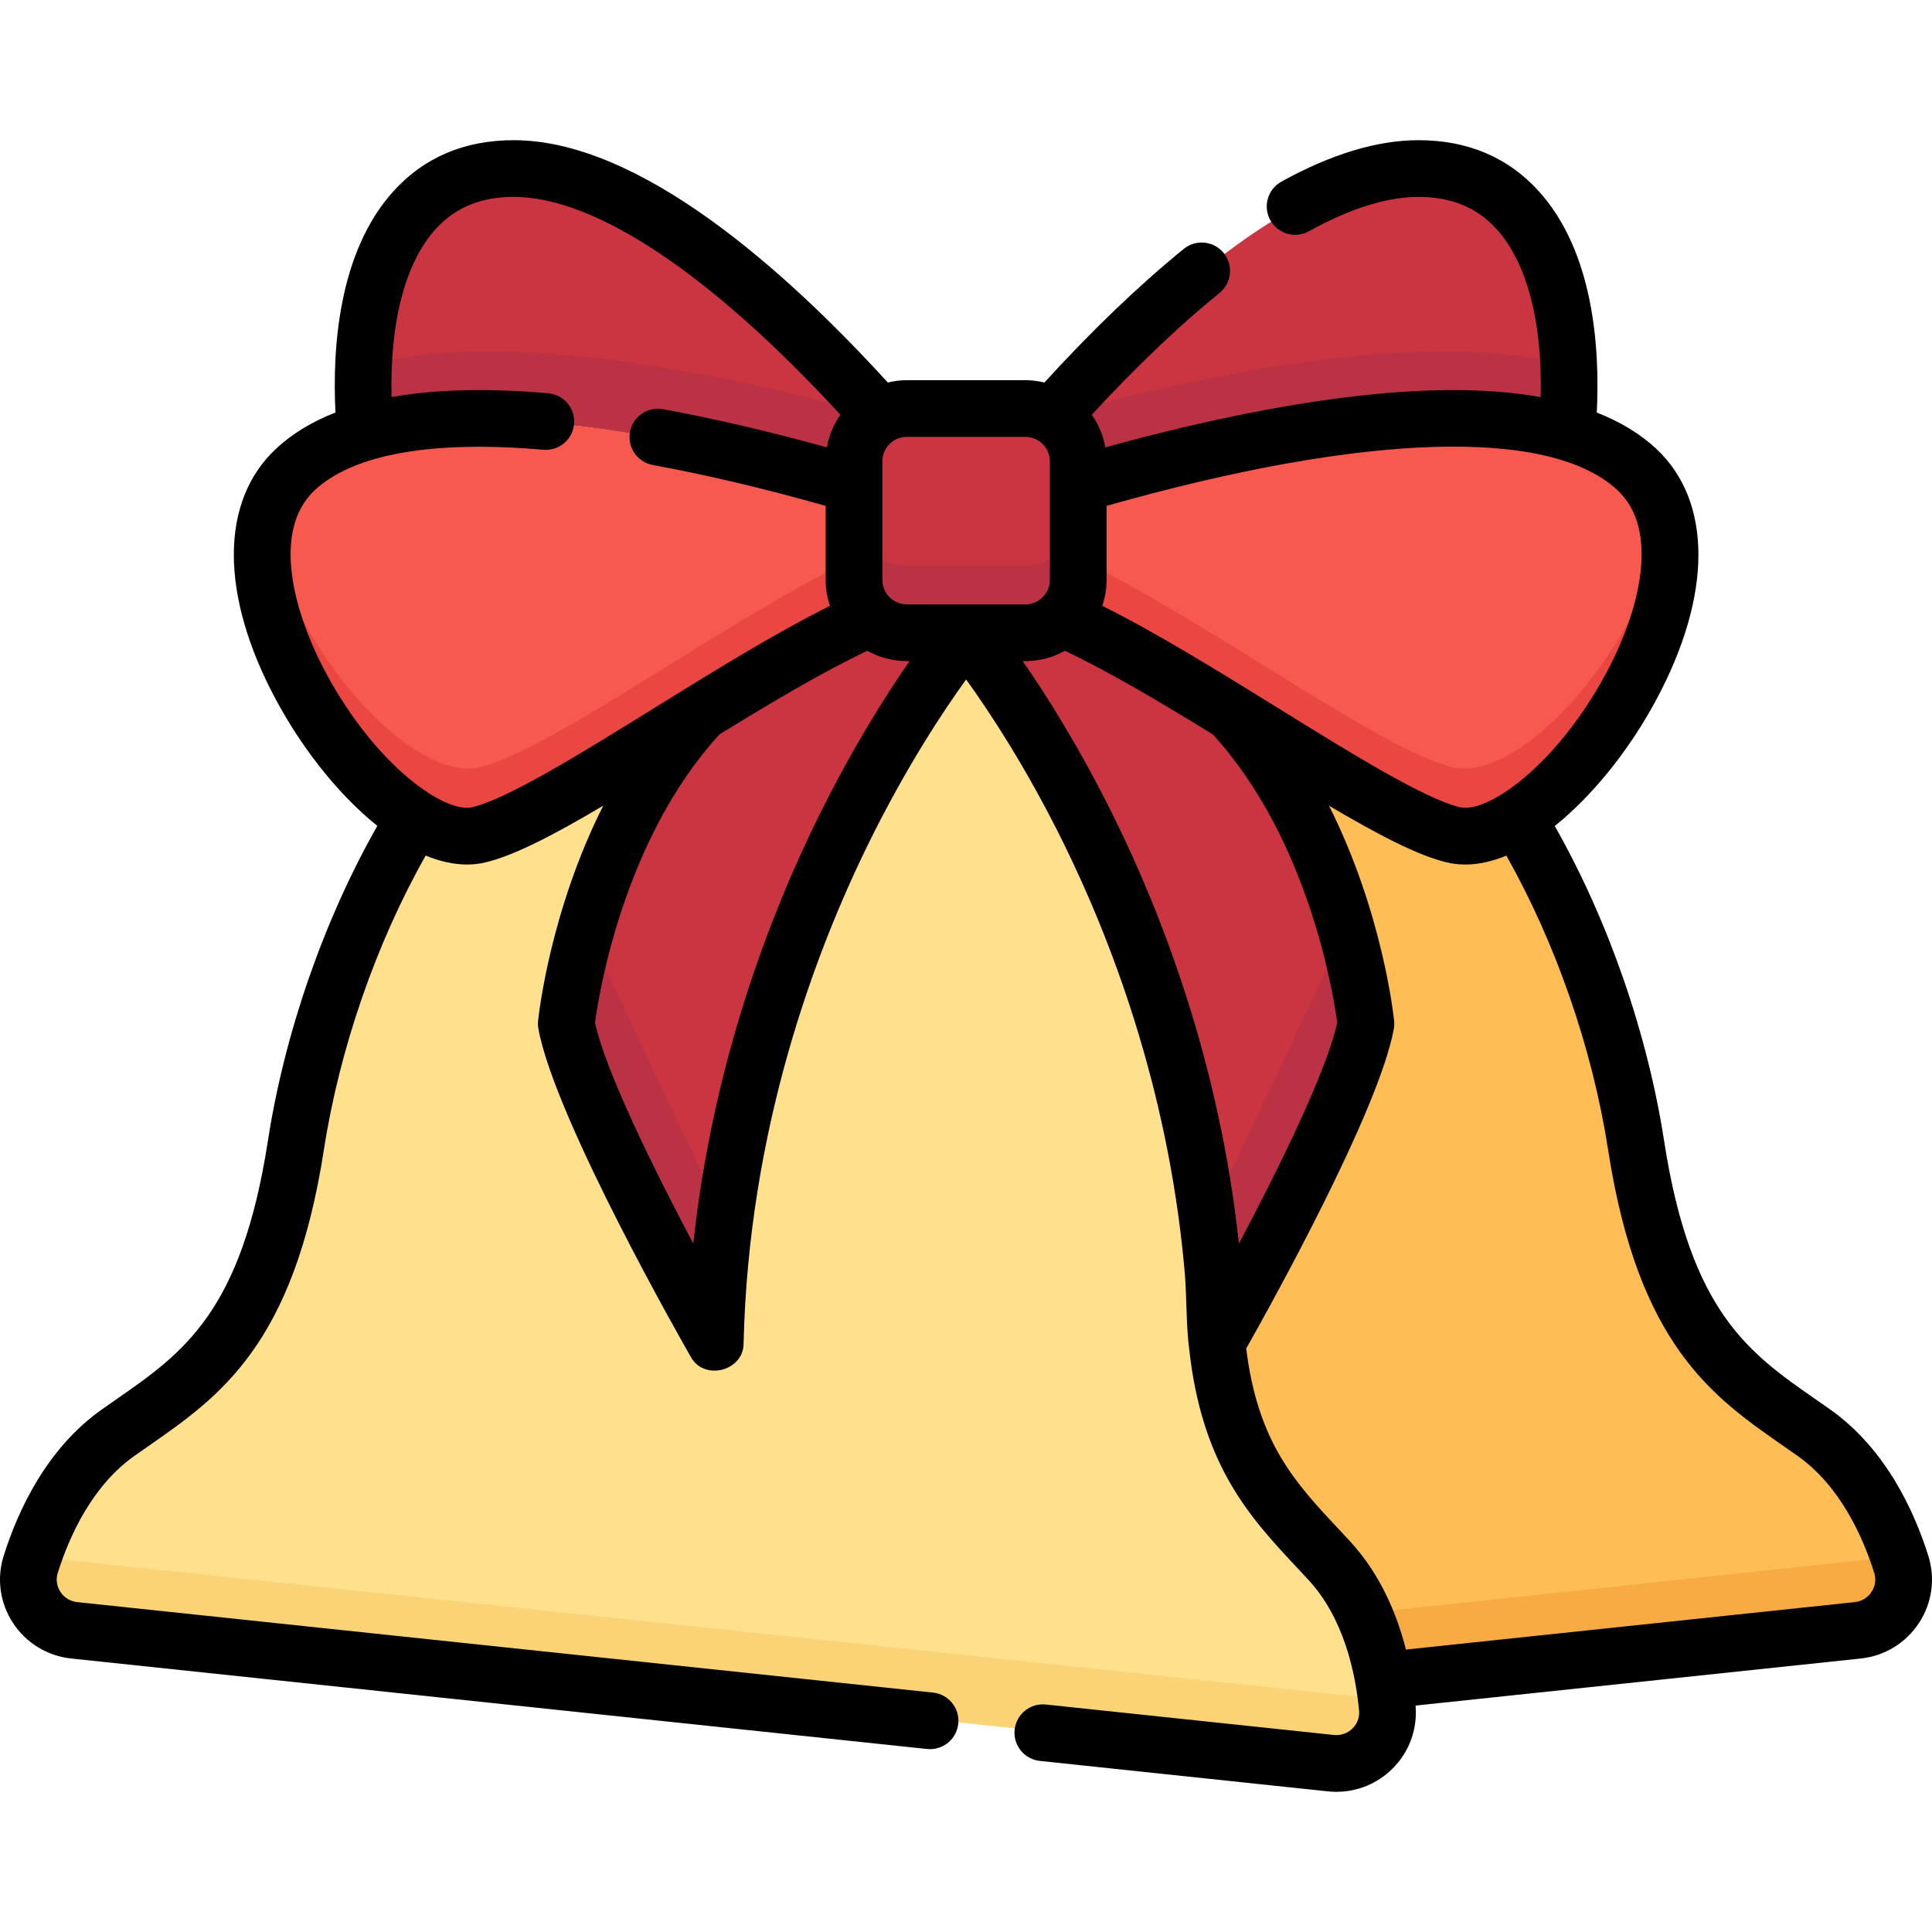 <svg id="Capa_1" enable-background="new 0 0 512 512" height="512" viewBox="0 0 512 512" width="512" xmlns="http://www.w3.org/2000/svg"><g><g><path d="m352.533 466.845c8.475.896 15.703-6.174 14.897-14.657-1.113-11.706-4.726-27.4-15.338-38.901-15.994-17.334-33.074-31.839-30.074-84.158 3.554-61.971-19.052-164.477-104.641-173.525s-129.129 86.465-138.612 147.809c-8.006 51.789-27.741 62.402-47.006 76.009-12.782 9.028-19.597 23.619-23.133 34.834-2.562 8.127 3.028 16.552 11.502 17.448z" fill="#ffe08c"/><g><path d="m367.239 450.4-358.052-37.853c-.193.575-.384 1.149-.56 1.709-2.562 8.127 3.028 16.552 11.502 17.448l332.404 35.141c8.475.896 15.703-6.174 14.897-14.657-.056-.584-.123-1.185-.191-1.788z" fill="#f9d375"/></g><g><path d="m503.374 414.256c-3.536-11.215-10.351-25.806-23.133-34.834-19.266-13.607-39.001-24.219-47.006-76.009-9.483-61.344-53.023-156.857-138.612-147.809-14.661 1.55-27.473 5.844-38.623 12.205 53.941 30.774 68.963 109.965 66.018 161.32-3 52.319 14.079 66.823 30.074 84.158 8.548 9.264 12.551 21.246 14.367 31.676l125.412-13.258c8.475-.897 14.065-9.322 11.503-17.449z" fill="#febd55"/></g><path d="m502.792 412.48-141.492 15.075c2.582 5.812 4.189 11.83 5.16 17.407l125.412-13.258c8.475-.896 14.065-9.321 11.502-17.448-.183-.582-.381-1.177-.582-1.776z" fill="#f9ab43"/><g><path d="m271.705 167.862h-31.346c-7.722 0-13.982-6.26-13.982-13.982v-31.346c0-7.722 6.26-13.982 13.982-13.982h31.346c7.722 0 13.982 6.26 13.982 13.982v31.346c.001 7.722-6.259 13.982-13.982 13.982z" fill="#cb3541"/><path d="m226.377 128.653v-6.119c0-5.109 2.749-9.565 6.84-12.005-24.494-27.453-64.278-65.451-96.847-65.451-32.926 0-42.415 34.499-39.264 69.729 35.089-10.301 93.876 3.477 129.271 13.846z" fill="#cb3541"/><path d="m226.377 153.88v-25.227c-42.8-12.539-119.819-30.073-147.757-3.973-29.432 27.495 22.581 102.856 48.595 96.613 19.975-4.794 69.51-42.24 103.499-57.305-2.667-2.547-4.337-6.129-4.337-10.108z" fill="#f7594e"/><path d="m285.688 128.653v-6.119c0-5.109-2.749-9.565-6.84-12.005 24.494-27.453 64.278-65.451 96.847-65.451 32.926 0 42.415 34.499 39.264 69.729-35.09-10.301-93.876 3.477-129.271 13.846z" fill="#cb3541"/><path d="m285.688 153.88v-25.227c42.8-12.539 119.819-30.073 147.757-3.973 29.432 27.495-22.581 102.856-48.595 96.613-19.975-4.794-69.51-42.24-103.499-57.305 2.667-2.547 4.337-6.129 4.337-10.108z" fill="#f7594e"/><g fill="#ba3243"><path d="m96.658 97.082c-.247 5.778-.087 11.739.448 17.725 35.089-10.301 93.876 3.477 129.271 13.846v-6.119c0-5.109 2.749-9.565 6.84-12.005-35.715-10.463-100.014-24.312-136.559-13.447z"/><path d="m285.688 122.534v6.119c35.395-10.369 94.182-24.147 129.271-13.846.535-5.986.695-11.946.448-17.725-36.545-10.865-100.844 2.984-136.559 13.447 4.091 2.439 6.84 6.895 6.84 12.005z"/><path d="m271.705 149.862h-31.346c-7.722 0-13.982-6.26-13.982-13.982v18c0 7.722 6.26 13.982 13.982 13.982h31.346c7.722 0 13.982-6.26 13.982-13.982v-18c.001 7.722-6.259 13.982-13.982 13.982z"/></g><path d="m226.377 147.997c-33.739 16.134-80.019 50.702-99.162 55.296-18.647 4.475-50.65-32.98-56.441-64.68-7.592 32.981 34.052 88.053 56.441 82.68 19.975-4.794 69.51-42.24 103.499-57.305-2.667-2.546-4.337-6.128-4.337-10.107z" fill="#ea4642"/><path d="m384.85 203.292c-19.142-4.594-65.423-39.161-99.162-55.296v5.883c0 3.979-1.67 7.561-4.337 10.107 33.989 15.066 83.524 52.512 103.499 57.305 22.389 5.373 64.033-49.699 56.441-82.68-5.791 31.701-37.794 69.157-56.441 64.681z" fill="#ea4642"/><path d="m271.706 167.862c3.744 0 7.136-1.48 9.645-3.876 13.424 5.95 29.271 15.392 44.766 24.934 30.59 32.738 35.662 82.359 35.662 82.359-4.167 22.886-39.396 84.314-39.396 84.314-2.601-112.379-66.351-187.731-66.351-187.731z" fill="#cb3541"/><path d="m240.36 167.862c-3.744 0-7.136-1.48-9.645-3.876-13.424 5.95-29.271 15.392-44.766 24.934-30.59 32.738-35.662 82.359-35.662 82.359 4.167 22.886 39.395 84.314 39.395 84.314 2.602-112.379 66.351-187.731 66.351-187.731z" fill="#cb3541"/><g><path d="m155.504 246.232c-4.141 14.535-5.217 25.047-5.217 25.047 4.167 22.886 39.395 84.314 39.395 84.314.255-11.013 1.104-21.665 2.416-31.931z" fill="#ba3243"/></g><g><path d="m356.561 246.232c4.141 14.535 5.217 25.047 5.217 25.047-4.167 22.886-39.395 84.314-39.395 84.314-.255-11.013-1.104-21.665-2.416-31.931z" fill="#ba3243"/></g></g></g><path d="m511.026 412.306c-3.776-11.978-11.355-28.43-26.01-38.78-1.232-.87-2.466-1.728-3.699-2.586-17.86-12.42-33.285-23.146-40.308-68.582-4.43-28.656-14.896-58.666-28.985-83.459.682-.548 1.365-1.11 2.051-1.701 9.337-8.042 18.149-19.294 24.814-31.685 14.932-27.762 14.944-52.652.034-66.582-4.236-3.957-9.5-7.158-15.76-9.608.853-17.009-.776-42.695-15.52-58.816-8.106-8.863-18.775-13.357-31.713-13.357-10.947 0-23.177 3.697-36.351 10.988-3.631 2.01-4.946 6.582-2.936 10.214 2.009 3.63 6.581 4.945 10.214 2.936 10.92-6.044 20.702-9.108 29.073-9.108 8.664 0 15.41 2.771 20.622 8.47 8.109 8.866 12.256 24.845 11.737 44.594-12.116-2.168-26.687-2.453-43.651-.829-25.074 2.399-51.521 8.565-71.713 14.136-.559-3.168-1.808-6.101-3.592-8.634 11.65-12.648 23.021-23.495 33.865-32.3 3.222-2.616 3.713-7.348 1.097-10.571-2.617-3.222-7.349-3.714-10.57-1.097-11.87 9.637-24.281 21.543-36.942 35.421-1.622-.392-3.306-.622-5.046-.622h-31.408c-1.74 0-3.424.23-5.046.622-27.538-30.184-65.95-64.22-99.147-64.22-12.938 0-23.608 4.494-31.713 13.357-14.742 16.12-16.373 41.802-15.52 58.811-6.262 2.451-11.524 5.655-15.76 9.613-14.91 13.929-14.898 38.82.034 66.582 6.664 12.391 15.476 23.643 24.814 31.685.671.578 1.34 1.129 2.007 1.666-14.099 24.801-24.573 54.823-29.005 83.494-7.023 45.436-22.448 56.162-40.308 68.581-1.233.858-2.467 1.716-3.699 2.586-14.654 10.35-22.233 26.802-26.01 38.781-1.897 6.019-.998 12.504 2.469 17.794 3.485 5.319 9.111 8.753 15.433 9.422l226.808 23.978c.269.028.535.042.799.042 3.796 0 7.056-2.866 7.464-6.725.436-4.127-2.556-7.827-6.683-8.263l-226.81-23.979c-1.819-.192-3.438-1.181-4.442-2.712-.578-.883-1.439-2.711-.706-5.038 3.082-9.774 9.114-23.09 20.346-31.024 1.202-.849 2.407-1.686 3.61-2.523 18.963-13.187 38.573-26.823 46.58-78.624 4.138-26.766 13.87-54.758 26.967-77.918 3.799 1.572 7.463 2.373 10.938 2.372 1.703 0 3.362-.192 4.967-.577 7.746-1.859 18.516-7.532 31.146-15.016-14.117 28.031-17.099 55.47-17.258 57.03-.072.704-.045 1.414.082 2.11 4.356 23.928 38.88 84.313 40.347 86.872 3.508 6.55 14.09 3.818 14.031-3.565 1.31-56.581 18.79-103.379 33.223-132.674 9.902-20.099 19.765-34.943 25.745-43.221 5.981 8.28 15.843 23.124 25.745 43.221 12.594 25.562 27.505 64.452 31.971 111.536.84 7.439.472 15.595 1.397 22.628 3.386 31.059 16.215 44.776 28.63 58.039.995 1.062 1.99 2.125 2.981 3.2 9.327 10.108 12.44 24.391 13.409 34.593.231 2.428-.993 4.036-1.744 4.778-1.302 1.288-3.095 1.915-4.91 1.724l-76.353-8.072c-4.126-.439-7.827 2.556-8.263 6.683s2.556 7.827 6.683 8.263l76.353 8.072c.75.079 1.499.118 2.243.118 5.531 0 10.835-2.163 14.819-6.105 4.464-4.417 6.696-10.515 6.143-16.75l117.986-12.473c6.322-.669 11.948-4.103 15.433-9.422 3.468-5.29 4.368-11.775 2.471-17.794zm-217.766-258.626v-19.623.001c68.27-19.358 117.462-20.904 135.402-4.144 11.319 10.574 5.867 31.977-3.01 48.48-13.232 24.602-31.512 37.275-38.797 35.523-9.417-2.26-28.913-14.342-47.767-26.027-15.908-9.859-32.274-20.003-46.948-27.319l-.039.02c.74-2.173 1.159-4.492 1.159-6.911zm-168.051 60.237c-7.276 1.749-25.565-10.921-38.797-35.523-8.877-16.503-14.329-37.906-3.01-48.48 10.257-9.582 31.207-13.291 60.586-10.722 4.133.353 7.779-2.698 8.141-6.832.361-4.134-2.698-7.779-6.832-8.141-16.053-1.403-29.916-1.059-41.522 1.017-.518-19.745 3.629-35.721 11.737-44.587 5.212-5.7 11.958-8.47 20.622-8.47 21.66 0 52.265 20.455 86.594 57.74-1.784 2.534-3.032 5.468-3.59 8.636-15.202-4.2-29.782-7.601-43.435-10.11-4.08-.749-7.999 1.95-8.749 6.033-.75 4.082 1.951 7.999 6.033 8.749 14.316 2.631 29.705 6.269 45.817 10.831v19.621c0 2.418.419 4.736 1.158 6.907l-.037-.016c-14.674 7.316-31.04 17.459-46.948 27.318-18.854 11.686-38.351 23.769-47.768 26.029zm91.825 2.266c-12.926 26.139-28.173 65.584-33.297 113.406-10.694-20.181-23.301-45.851-26.052-58.565.941-7.112 7.404-48.459 32.987-76.405 13.651-8.395 27.25-16.488 39.173-22.159 3.105 1.741 6.678 2.743 10.483 2.743h.709c-6.305 9.082-15.088 22.952-24.003 40.98zm23.294-56.008c-3.581 0-6.495-2.914-6.495-6.495v-31.408c0-3.581 2.913-6.495 6.495-6.495h31.408c3.581 0 6.495 2.914 6.495 6.495v31.408c0 3.581-2.913 6.495-6.495 6.495zm30.7 15.029h.708c3.806 0 7.378-1.002 10.484-2.743 11.923 5.671 25.524 13.765 39.175 22.16 25.588 27.953 32.048 69.313 32.986 76.403-2.751 12.714-15.359 38.384-26.052 58.565-5.124-47.822-20.371-87.267-33.297-113.406-8.916-18.028-17.699-31.898-24.004-40.979zm224.958 246.659c-1.004 1.531-2.623 2.52-4.442 2.712l-118.953 12.575c-2.474-9.685-6.904-20.108-14.788-28.652-1.016-1.101-2.036-2.19-3.054-3.279-11.471-12.253-21.422-22.888-24.487-47.856 6.439-11.385 35.169-63.022 39.117-84.709.127-.696.154-1.406.082-2.11-.159-1.56-3.148-29.002-17.267-57.034 12.633 7.486 23.406 13.161 31.154 15.02 1.606.386 3.264.577 4.967.577 3.459 0 7.106-.792 10.886-2.35 13.089 23.154 22.818 51.139 26.954 77.896 8.008 51.802 27.617 65.438 46.581 78.625 1.203.837 2.407 1.674 3.609 2.522 11.234 7.935 17.265 21.25 20.346 31.024.734 2.328-.127 4.156-.705 5.039z"/></g></svg>